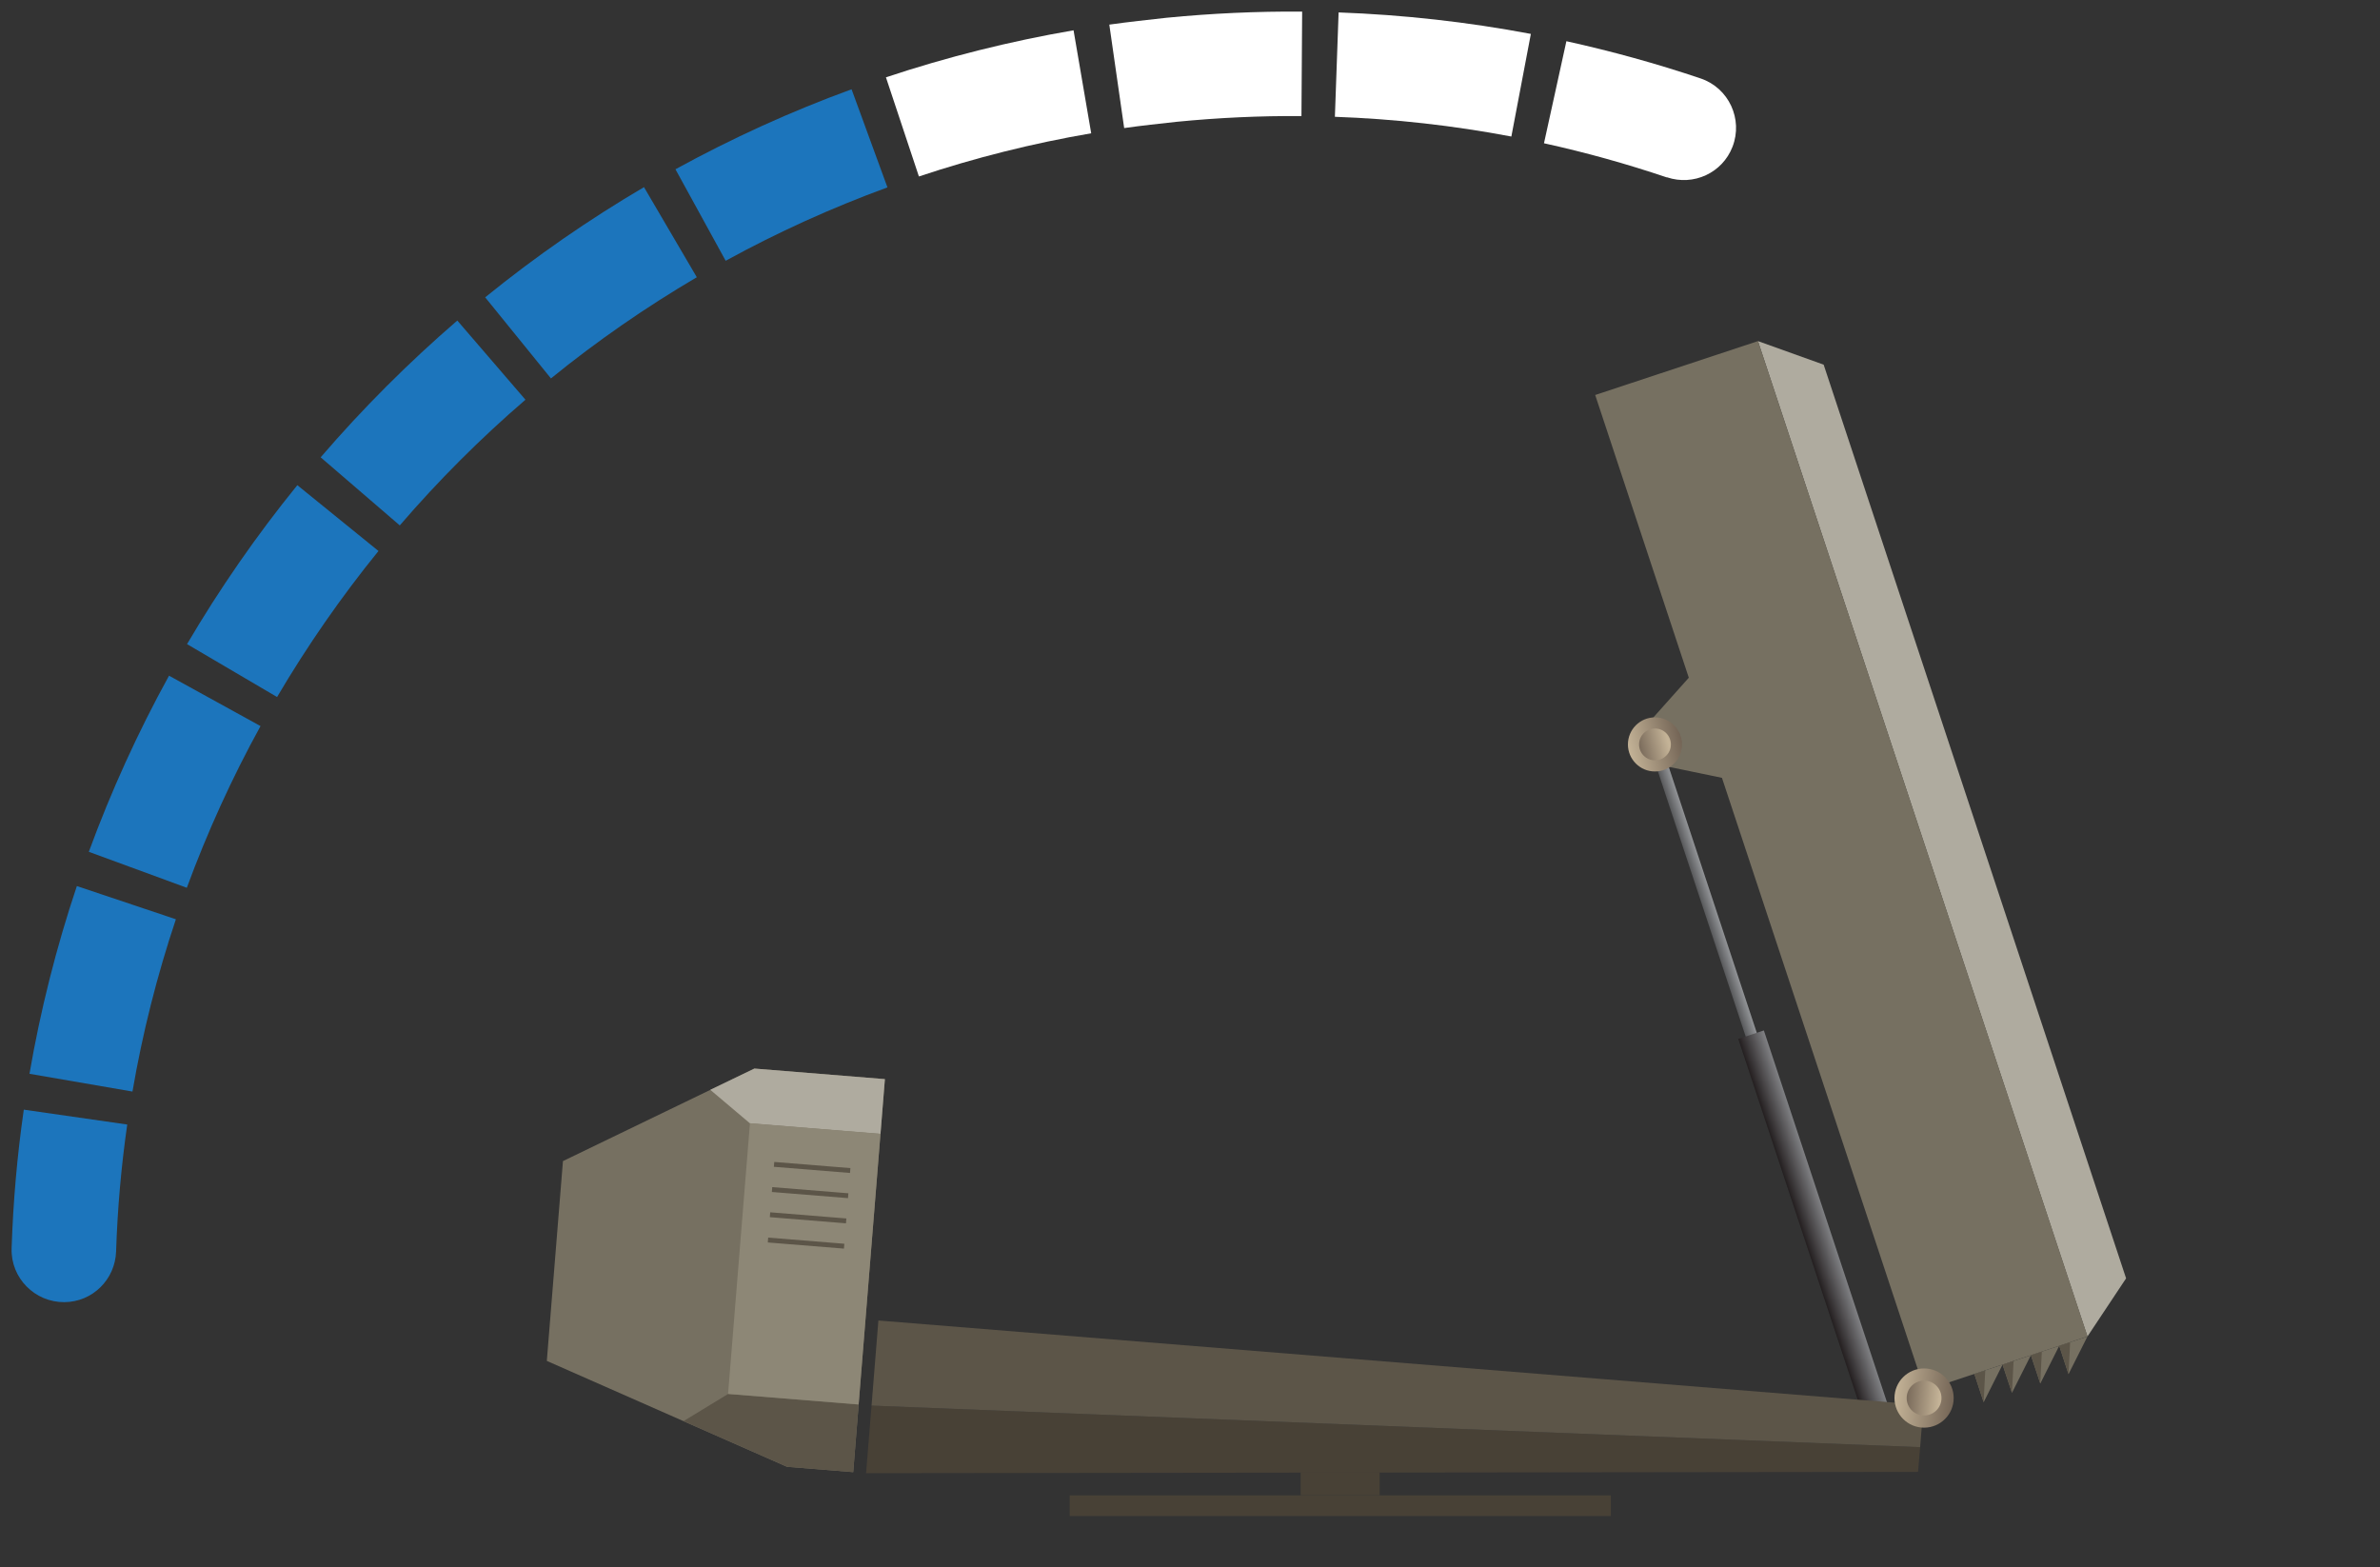 <?xml version="1.0" encoding="UTF-8"?>
<svg id="uuid-a8393ff5-ec9d-4b1b-b7d6-cdfe17fb839b" data-name="Layer 1" xmlns="http://www.w3.org/2000/svg" xmlns:xlink="http://www.w3.org/1999/xlink" viewBox="0 0 205 135">
  <rect x="0" y="0" width="205" height="135" fill="#333333" stroke="none"/>
  <defs>
    <style>
      .uuid-ede35673-ada0-4f2b-8f67-7ba30f10b185 {
        fill: #afab9f;
      }

      .uuid-ede35673-ada0-4f2b-8f67-7ba30f10b185, .uuid-fb17f7f3-1e36-409b-a93e-10323f529934, .uuid-741d3d87-b823-4e35-9ee0-de2d6430a918, .uuid-e5b05c04-31cc-4305-9891-7e973e301457, .uuid-88993fe3-e522-4c66-91cc-ac313c69bc6e, .uuid-1d412826-2615-47fb-978f-90155dab3dfe, .uuid-edda0c06-95a3-49f3-82ff-685ab287e5ca, .uuid-fee33600-a67c-4ebe-b629-8e0c282e9829, .uuid-e6083ea1-5b94-462b-b696-79090e2faf52, .uuid-7a3b847f-426a-4554-82bd-b5dac6af3a4c, .uuid-6b02e288-b287-4df7-b0bf-097eeefdc935, .uuid-73480a23-392f-4d5f-93a1-6df453cc5265, .uuid-4904c6a2-d2fc-478f-b3c6-ae9de71fb462 {
        stroke-width: 0px;
      }

      .uuid-fb17f7f3-1e36-409b-a93e-10323f529934 {
        fill: url(#uuid-4c5ce8e8-822d-4bbd-8020-4762ade58e42);
      }

      .uuid-741d3d87-b823-4e35-9ee0-de2d6430a918 {
        fill: #484136;
      }

      .uuid-e5b05c04-31cc-4305-9891-7e973e301457 {
        fill: #8d8776;
      }

      .uuid-88993fe3-e522-4c66-91cc-ac313c69bc6e {
        fill: #1c75bc;
      }

      .uuid-1d412826-2615-47fb-978f-90155dab3dfe {
        fill: url(#uuid-ba4ceaa6-b2f5-4310-9e25-c7e40dfd85d2);
      }

      .uuid-edda0c06-95a3-49f3-82ff-685ab287e5ca {
        fill: url(#uuid-043ea6fe-f75e-4868-958b-aaee36e62634);
      }

      .uuid-fee33600-a67c-4ebe-b629-8e0c282e9829 {
        fill: url(#uuid-f121297b-9c6c-408b-a8cf-01a8de304b3c);
      }

      .uuid-e6083ea1-5b94-462b-b696-79090e2faf52 {
        fill: url(#uuid-15aa8347-aa17-42bc-8b20-f1dd046da700);
      }

      .uuid-7a3b847f-426a-4554-82bd-b5dac6af3a4c {
        fill: #767061;
      }

      .uuid-6b02e288-b287-4df7-b0bf-097eeefdc935 {
        fill: #5c5548;
      }

      .uuid-73480a23-392f-4d5f-93a1-6df453cc5265 {
        fill: #fff;
      }

      .uuid-4904c6a2-d2fc-478f-b3c6-ae9de71fb462 {
        fill: url(#uuid-bb64f061-faba-4357-ab0e-879442e2be38);
      }
    </style>
    <linearGradient id="uuid-043ea6fe-f75e-4868-958b-aaee36e62634" x1="-409.43" y1="-423.96" x2="-408.42" y2="-423.96" gradientTransform="translate(556.92 504.54)" gradientUnits="userSpaceOnUse">
      <stop offset="0" stop-color="#58595b"/>
      <stop offset="1" stop-color="#929497"/>
    </linearGradient>
    <linearGradient id="uuid-f121297b-9c6c-408b-a8cf-01a8de304b3c" x1="-410.08" y1="-398" x2="-407.76" y2="-398" gradientTransform="translate(565.08 503.22)" gradientUnits="userSpaceOnUse">
      <stop offset="0" stop-color="#241f20"/>
      <stop offset="1" stop-color="#808184"/>
    </linearGradient>
    <linearGradient id="uuid-4c5ce8e8-822d-4bbd-8020-4762ade58e42" x1="-539.17" y1="-262.86" x2="-534.51" y2="-262.86" gradientTransform="translate(726.36 192.41) rotate(-13.7)" gradientUnits="userSpaceOnUse">
      <stop offset="0" stop-color="#c4b397"/>
      <stop offset="1" stop-color="#746556"/>
    </linearGradient>
    <linearGradient id="uuid-bb64f061-faba-4357-ab0e-879442e2be38" x1="4883.3" y1="2761.19" x2="4886.04" y2="2761.19" gradientTransform="translate(5542.07 1590.34) rotate(166.3)" xlink:href="#uuid-4c5ce8e8-822d-4bbd-8020-4762ade58e42"/>
    <linearGradient id="uuid-ba4ceaa6-b2f5-4310-9e25-c7e40dfd85d2" x1="78.68" y1="250.7" x2="83.77" y2="250.7" gradientTransform="translate(104.98 -136.01) rotate(4.62)" xlink:href="#uuid-4c5ce8e8-822d-4bbd-8020-4762ade58e42"/>
    <linearGradient id="uuid-15aa8347-aa17-42bc-8b20-f1dd046da700" x1="4265.1" y1="2247.64" x2="4268.11" y2="2247.64" gradientTransform="translate(4237.24 2704.71) rotate(-175.38)" xlink:href="#uuid-4c5ce8e8-822d-4bbd-8020-4762ade58e42"/>
  </defs>
  <g>
    <g>
      <polygon class="uuid-7a3b847f-426a-4554-82bd-b5dac6af3a4c" points="143.15 65.93 148.43 67.02 145.54 58.29 141.95 62.31 143.15 65.93"/>
      <g>
        <rect class="uuid-edda0c06-95a3-49f3-82ff-685ab287e5ca" x="147.5" y="63.24" width="1.01" height="34.67" transform="translate(-17.82 50.6) rotate(-18.32)"/>
        <rect class="uuid-fee33600-a67c-4ebe-b629-8e0c282e9829" x="155" y="88.26" width="2.32" height="33.93" transform="translate(-25.16 54.42) rotate(-18.32)"/>
      </g>
      <g>
        <circle class="uuid-fb17f7f3-1e36-409b-a93e-10323f529934" cx="142.55" cy="64.12" r="2.33"/>
        <circle class="uuid-4904c6a2-d2fc-478f-b3c6-ae9de71fb462" cx="142.55" cy="64.12" r="1.37"/>
      </g>
    </g>
    <g>
      <polygon class="uuid-ede35673-ada0-4f2b-8f67-7ba30f10b185" points="179.8 115.12 151.42 29.38 157.08 31.41 183.13 110.11 179.8 115.12"/>
      <rect class="uuid-7a3b847f-426a-4554-82bd-b5dac6af3a4c" x="113.44" y="67.19" width="90.31" height="14.77" transform="translate(179.55 -99.43) rotate(71.68)"/>
      <g>
        <g>
          <polygon class="uuid-7a3b847f-426a-4554-82bd-b5dac6af3a4c" points="179.8 115.12 178.17 118.36 177.37 115.92 179.8 115.12"/>
          <polygon class="uuid-6b02e288-b287-4df7-b0bf-097eeefdc935" points="178.17 118.36 178.31 115.61 177.37 115.92 178.17 118.36"/>
        </g>
        <g>
          <polygon class="uuid-7a3b847f-426a-4554-82bd-b5dac6af3a4c" points="177.37 115.92 175.74 119.17 174.93 116.73 177.37 115.92"/>
          <polygon class="uuid-6b02e288-b287-4df7-b0bf-097eeefdc935" points="175.74 119.17 175.87 116.42 174.93 116.73 175.74 119.17"/>
        </g>
        <g>
          <polygon class="uuid-7a3b847f-426a-4554-82bd-b5dac6af3a4c" points="174.93 116.73 173.3 119.97 172.49 117.54 174.93 116.73"/>
          <polygon class="uuid-6b02e288-b287-4df7-b0bf-097eeefdc935" points="173.3 119.97 173.44 117.22 172.49 117.54 173.3 119.97"/>
        </g>
        <g>
          <polygon class="uuid-7a3b847f-426a-4554-82bd-b5dac6af3a4c" points="172.49 117.54 170.86 120.78 170.06 118.34 172.49 117.54"/>
          <polygon class="uuid-6b02e288-b287-4df7-b0bf-097eeefdc935" points="170.86 120.78 171 118.03 170.06 118.34 170.86 120.78"/>
        </g>
      </g>
    </g>
  </g>
  <polygon class="uuid-7a3b847f-426a-4554-82bd-b5dac6af3a4c" points="73.49 126.8 67.79 126.34 47.1 117.22 48.49 100.01 64.98 92.04 76.22 92.95 73.49 126.8"/>
  <polygon class="uuid-ede35673-ada0-4f2b-8f67-7ba30f10b185" points="61.18 93.87 64.6 96.76 75.84 97.67 76.22 92.95 64.98 92.04 61.18 93.87"/>
  <polygon class="uuid-6b02e288-b287-4df7-b0bf-097eeefdc935" points="62.71 120.07 58.87 122.41 67.79 126.34 73.49 126.8 73.96 120.98 62.71 120.07"/>
  <rect class="uuid-e5b05c04-31cc-4305-9891-7e973e301457" x="57.58" y="103.23" width="23.39" height="11.28" transform="translate(-44.82 169.14) rotate(-85.38)"/>
  <polygon class="uuid-741d3d87-b823-4e35-9ee0-de2d6430a918" points="165.21 126.78 74.6 126.89 75.07 121.07 165.39 124.65 165.21 126.78"/>
  <polygon class="uuid-6b02e288-b287-4df7-b0bf-097eeefdc935" points="165.68 121.02 75.66 113.74 75.07 121.07 165.39 124.65 165.68 121.02"/>
  <g>
    <rect class="uuid-6b02e288-b287-4df7-b0bf-097eeefdc935" x="66.66" y="100.35" width="6.58" height=".42" transform="translate(8.33 -5.31) rotate(4.62)"/>
    <rect class="uuid-6b02e288-b287-4df7-b0bf-097eeefdc935" x="66.48" y="102.52" width="6.58" height=".42" transform="translate(8.51 -5.29) rotate(4.62)"/>
    <rect class="uuid-6b02e288-b287-4df7-b0bf-097eeefdc935" x="66.31" y="104.69" width="6.58" height=".42" transform="translate(8.68 -5.27) rotate(4.62)"/>
    <rect class="uuid-6b02e288-b287-4df7-b0bf-097eeefdc935" x="66.13" y="106.87" width="6.58" height=".42" transform="translate(8.86 -5.25) rotate(4.62)"/>
  </g>
  <g>
    <circle class="uuid-1d412826-2615-47fb-978f-90155dab3dfe" cx="165.73" cy="120.42" r="2.55"/>
    <circle class="uuid-e6083ea1-5b94-462b-b696-79090e2faf52" cx="165.73" cy="120.42" r="1.5"/>
  </g>
  <rect class="uuid-741d3d87-b823-4e35-9ee0-de2d6430a918" x="112.03" y="126.8" width="6.81" height="1.99"/>
  <rect class="uuid-741d3d87-b823-4e35-9ee0-de2d6430a918" x="92.14" y="128.8" width="46.61" height="1.78"/>
  <path class="uuid-88993fe3-e522-4c66-91cc-ac313c69bc6e" d="M5.55,112.16h0c-2.55.02-4.63-2.08-4.55-4.63.13-4.01.48-8.01,1.05-11.95l8.91,1.28c-.52,3.61-.84,7.27-.96,10.93-.08,2.42-2.03,4.35-4.45,4.37Z"/>
  <path class="uuid-88993fe3-e522-4c66-91cc-ac313c69bc6e" d="M11.41,94.02l-8.87-1.53c.94-5.46,2.31-10.9,4.08-16.17l8.53,2.86c-1.62,4.83-2.88,9.83-3.74,14.84Z"/>
  <path class="uuid-88993fe3-e522-4c66-91cc-ac313c69bc6e" d="M16.1,76.47l-8.45-3.1c1.91-5.2,4.23-10.31,6.91-15.17l7.88,4.34c-2.46,4.46-4.59,9.15-6.35,13.93Z"/>
  <path class="uuid-88993fe3-e522-4c66-91cc-ac313c69bc6e" d="M23.87,60.04l-7.76-4.56c2.81-4.78,6-9.38,9.5-13.69l6.99,5.67c-3.21,3.95-6.15,8.19-8.73,12.57Z"/>
  <path class="uuid-88993fe3-e522-4c66-91cc-ac313c69bc6e" d="M34.44,45.26l-6.82-5.87c3.61-4.2,7.57-8.16,11.77-11.78l5.87,6.82c-3.86,3.32-7.5,6.96-10.82,10.82Z"/>
  <path class="uuid-88993fe3-e522-4c66-91cc-ac313c69bc6e" d="M47.46,32.6l-5.67-6.99c4.31-3.5,8.91-6.69,13.68-9.49l4.55,7.76c-4.38,2.57-8.61,5.5-12.56,8.71Z"/>
  <path class="uuid-73480a23-392f-4d5f-93a1-6df453cc5265" d="M143.57,15.28c-3.47-1.17-7.02-2.16-10.58-2.94l1.93-8.79c3.9.86,7.78,1.93,11.57,3.21,2.42.82,3.66,3.5,2.74,5.88h0c-.87,2.26-3.36,3.4-5.65,2.63Z"/>
  <path class="uuid-88993fe3-e522-4c66-91cc-ac313c69bc6e" d="M62.51,22.47l-4.33-7.89c4.86-2.67,9.96-4.99,15.17-6.89l3.09,8.45c-4.78,1.75-9.47,3.87-13.93,6.32Z"/>
  <path class="uuid-73480a23-392f-4d5f-93a1-6df453cc5265" d="M130.18,11.76c-5-.95-10.11-1.52-15.2-1.7l.32-8.99c5.54.2,11.12.82,16.56,1.85l-1.68,8.84Z"/>
  <path class="uuid-73480a23-392f-4d5f-93a1-6df453cc5265" d="M79.15,15.2l-2.84-8.54c5.25-1.75,10.69-3.11,16.16-4.05l1.52,8.87c-5.03.86-10.02,2.11-14.84,3.72Z"/>
  <path class="uuid-73480a23-392f-4d5f-93a1-6df453cc5265" d="M112.1,10c-3.56-.03-7.18.14-10.74.49-1.49.16-3.04.33-4.53.54l-1.28-8.91c1.63-.23,3.32-.41,4.93-.59,3.87-.38,7.8-.56,11.68-.53l-.06,9Z"/>
</svg>